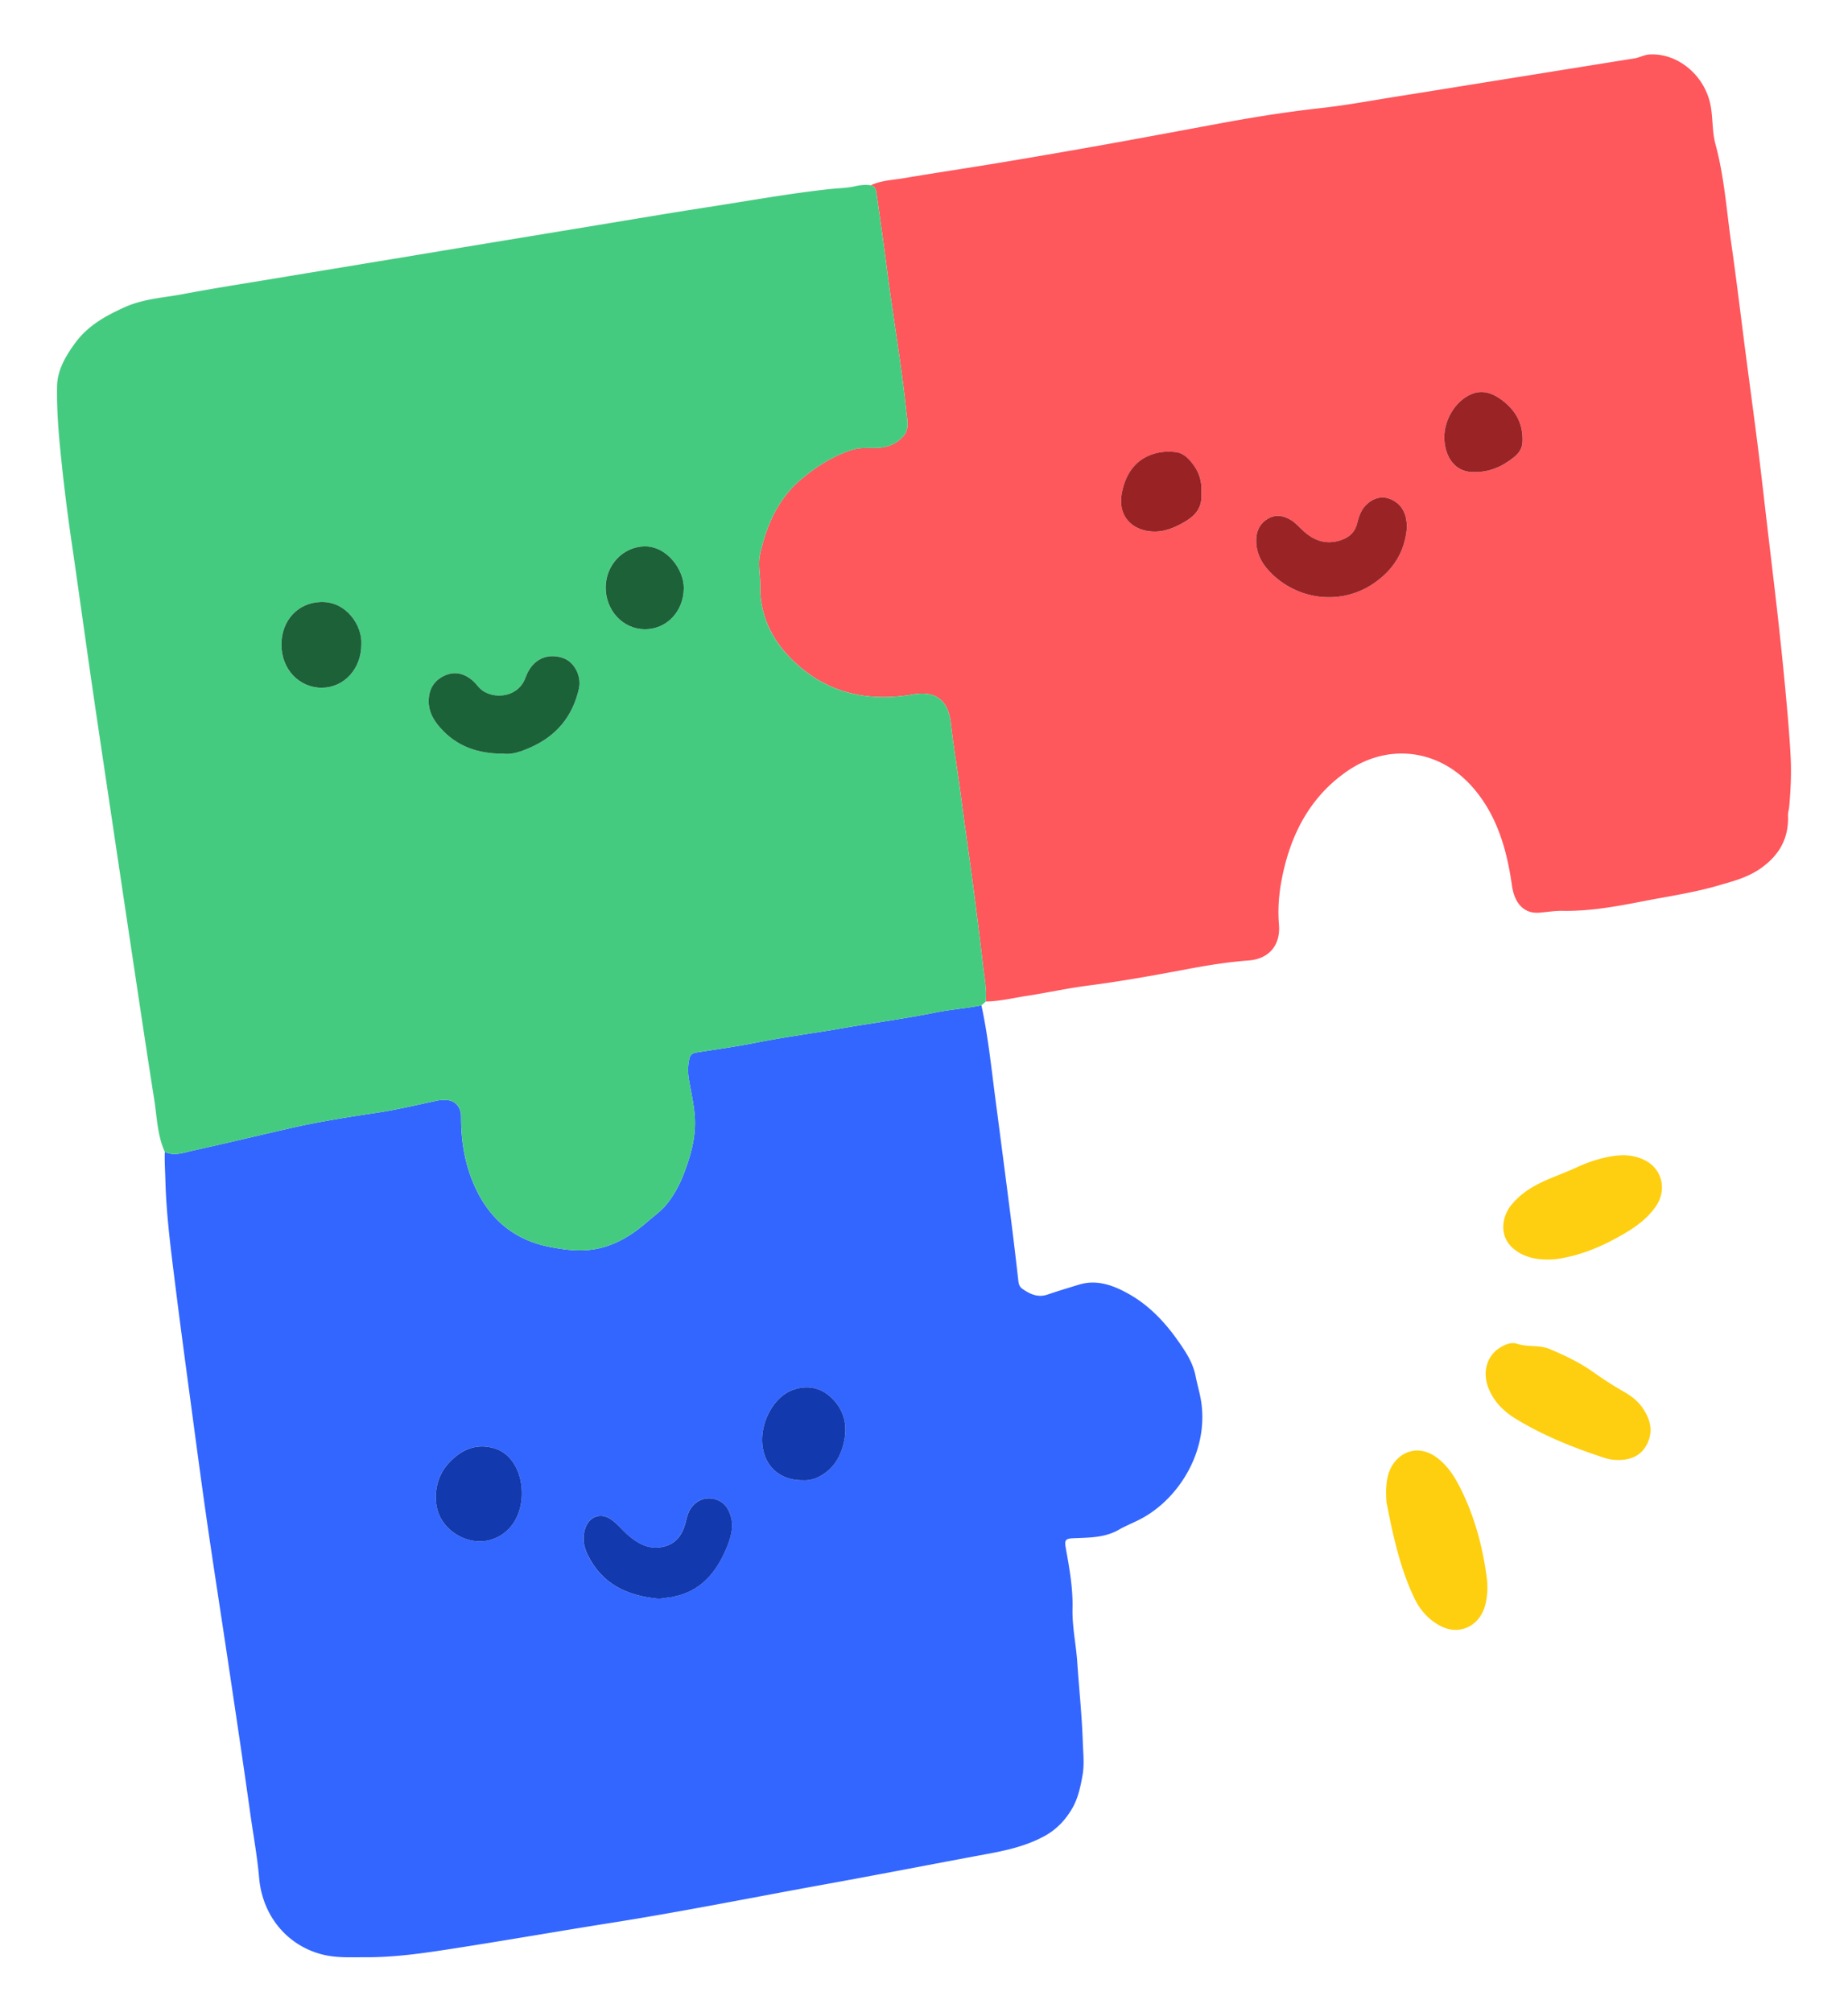 <svg xmlns="http://www.w3.org/2000/svg" width="136" height="148" fill="none">
<g class="ds-explore__components-part" filter="url(#a)">
<path fill="#FECF0F" d="M102.005 105.845c.005-.875.123-1.711.712-2.382.759-.862 1.899-.99 2.89-.321.941.636 1.519 1.606 2.008 2.627.958 2.001 1.522 4.142 1.809 6.365a5.438 5.438 0 0 1-.08 1.776c-.326 1.636-1.85 2.451-3.27 1.744-.899-.448-1.551-1.161-2.001-2.109-1.042-2.188-1.551-4.549-2.019-6.925-.049-.251-.034-.516-.05-.775h.001Z"/>
<path fill="#FECF10" d="M119.102 103.41a3.086 3.086 0 0 1-1.015-.152c-2.256-.738-4.461-1.614-6.519-2.865-.87-.53-1.602-1.228-2.015-2.238-.487-1.194-.137-2.422.856-3.022.383-.23.823-.41 1.23-.274.798.265 1.646.065 2.432.398 1.116.474 2.211.994 3.213 1.709a25.85 25.85 0 0 0 2.203 1.412c.531.303 1.024.663 1.39 1.194.554.804.81 1.668.363 2.61-.437.918-1.219 1.231-2.138 1.229v-.001ZM113.973 88.665c-.944.007-1.806-.17-2.546-.762-1.152-.921-.914-2.41-.178-3.287 1.304-1.558 3.092-1.946 4.727-2.708.898-.418 1.847-.73 2.83-.87.778-.11 1.541-.038 2.258.329 1.283.656 1.632 2.204.771 3.422-.544.768-1.26 1.333-2.028 1.803-1.569.956-3.219 1.708-5.022 2-.113.02-.226.038-.339.048-.171.013-.343.02-.473.027v-.002Z"/>
</g>
<g filter="url(#b)">
<path fill="#36F" d="M12.132 80.751c.714.325 1.412.039 2.097-.11 2.368-.52 4.726-1.09 7.09-1.63 2.127-.486 4.278-.824 6.432-1.149 1.481-.222 2.935-.573 4.398-.884.284-.061.57-.063.851-.03.555.062.936.566.933 1.22-.006 1.84.292 3.6 1.073 5.262 1.144 2.428 2.99 3.83 5.454 4.307 1.214.235 2.439.385 3.68.09 1.302-.307 2.406-.997 3.424-1.876.551-.476 1.15-.885 1.608-1.492a8.175 8.175 0 0 0 1.092-1.952c.528-1.344.942-2.72.875-4.203-.047-1.02-.302-2.01-.457-3.017a3.786 3.786 0 0 1 .053-1.407c.057-.256.215-.4.481-.442 1.476-.23 2.956-.438 4.423-.728 2.124-.42 4.268-.7 6.4-1.07 2.27-.395 4.558-.693 6.818-1.152 1.12-.227 2.254-.298 3.369-.525.487 2.249.72 4.54 1.02 6.821.387 2.945.77 5.89 1.146 8.839.196 1.542.379 3.086.553 4.63.028.252.11.437.3.57.565.393 1.148.66 1.849.418.757-.26 1.523-.486 2.287-.723 1.332-.415 2.55.039 3.692.68 1.446.812 2.603 2.004 3.59 3.403.571.812 1.123 1.621 1.322 2.63.135.685.346 1.347.435 2.047.476 3.672-1.798 7.12-4.566 8.521-.502.254-1.026.464-1.516.743-1.079.619-2.257.572-3.42.631-.497.025-.585.153-.49.679.265 1.481.538 2.956.502 4.485-.032 1.328.26 2.638.35 3.96.13 1.947.341 3.888.405 5.84.027.823.128 1.642-.017 2.461-.143.812-.314 1.633-.702 2.341-.495.899-1.186 1.637-2.07 2.125-1.321.728-2.754 1.056-4.205 1.325-3.988.737-7.968 1.517-11.96 2.239-5.225.945-10.436 1.996-15.68 2.825-3.82.603-7.63 1.271-11.452 1.866-2.213.345-4.434.686-6.68.676-1.09-.005-2.189.068-3.27-.222-2.535-.674-4.336-2.833-4.578-5.615-.141-1.612-.438-3.198-.661-4.796-.505-3.62-1.05-7.236-1.588-10.851-.52-3.495-1.07-6.986-1.576-10.484-.44-3.045-.842-6.096-1.252-9.146-.362-2.703-.728-5.405-1.066-8.112-.332-2.66-.691-5.321-.759-8.012-.017-.67-.066-1.342-.04-2.013l.003.007Zm36.24 32.856c.358.032.69-.094 1.031-.108.071-.003.14-.027.21-.042 1.912-.397 3.08-1.727 3.84-3.548.296-.711.543-1.446.351-2.25-.166-.706-.552-1.201-1.226-1.377-.691-.18-1.367.107-1.761.713-.192.294-.276.629-.357.97-.287 1.239-1.058 1.89-2.24 1.887-.752-.003-1.358-.378-1.933-.853-.474-.392-.847-.908-1.362-1.246-.782-.513-1.636-.146-1.892.791-.175.639-.078 1.249.197 1.814 1.083 2.227 2.96 3.025 5.141 3.249h.002Zm-9.975-7.766c-.005-1.581-.771-2.911-2-3.284-1.372-.417-2.52.104-3.464 1.182-.93 1.061-1.133 2.79-.492 3.954.685 1.244 2.221 1.947 3.539 1.619 1.483-.368 2.422-1.717 2.417-3.471Zm20.659-.94c.37.02.786-.042 1.184-.242 1.13-.573 1.707-1.593 1.918-2.85.197-1.181-.156-2.217-1.002-3.004-.805-.746-1.766-.908-2.767-.567-1.55.528-2.61 2.694-2.22 4.457.303 1.369 1.37 2.204 2.887 2.208v-.002Z"/>
<path fill="#1239AE" d="M48.375 113.609c-2.184-.224-4.06-1.023-5.141-3.249-.275-.565-.373-1.176-.198-1.815.256-.936 1.11-1.303 1.892-.79.514.336.888.854 1.362 1.246.575.474 1.183.851 1.934.853 1.181.003 1.953-.646 2.24-1.887.078-.341.165-.678.357-.97.394-.604 1.07-.893 1.76-.713.676.176 1.06.672 1.227 1.377.19.804-.055 1.539-.352 2.25-.76 1.821-1.927 3.151-3.84 3.548-.07.015-.139.039-.21.042-.34.014-.673.14-1.03.108h-.001Z"/>
<path fill="#1239AD" d="M38.4 105.843c.004 1.754-.935 3.103-2.418 3.471-1.318.328-2.854-.375-3.54-1.62-.64-1.165-.438-2.892.492-3.953.946-1.078 2.094-1.599 3.466-1.182 1.228.373 1.995 1.703 2 3.284ZM59.057 104.903c-1.516-.003-2.584-.839-2.887-2.208-.39-1.762.67-3.927 2.221-4.456 1-.342 1.962-.182 2.766.566.847.787 1.199 1.823 1.003 3.004-.21 1.258-.787 2.278-1.918 2.85a2.31 2.31 0 0 1-1.185.242v.002Z"/>
</g>
<g filter="url(#c)">
<path fill="#FE575C" d="M72.54 69.688c.094-.877-.09-1.733-.185-2.59a353.853 353.853 0 0 0-.822-6.563c-.257-1.96-.552-3.914-.802-5.874-.233-1.825-.548-3.635-.754-5.464-.204-1.803-1.23-2.376-2.788-2.109-3.47.599-6.605-.15-9.134-2.803-1.297-1.36-2.144-3.125-2.105-5.183.016-.789-.185-1.57-.005-2.366.487-2.136 1.333-4.04 2.982-5.442 1.134-.965 2.364-1.739 3.762-2.191.642-.209 1.299-.126 1.946-.158.765-.039 1.4-.325 1.885-.901.408-.486.25-1.142.188-1.723-.37-3.526-.985-7.015-1.434-10.53-.237-1.855-.506-3.705-.763-5.558-.04-.277-.109-.546-.427-.604.77-.358 1.605-.381 2.415-.517 2.363-.399 4.731-.749 7.094-1.142 2.615-.436 5.229-.887 7.84-1.354 2.89-.518 5.778-1.064 8.668-1.596 2.37-.435 4.75-.807 7.144-1.073 1.883-.208 3.749-.561 5.621-.856 2.38-.375 4.758-.762 7.136-1.145L116.59.888c1.225-.196 2.449-.395 3.674-.588.396-.062.75-.278 1.16-.296 1.987-.09 3.879 1.416 4.403 3.486.259 1.024.142 2.104.418 3.116.653 2.398.815 4.883 1.169 7.334.395 2.739.717 5.49 1.076 8.236.298 2.294.612 4.584.9 6.878.252 2.023.477 4.051.716 6.076.245 2.085.499 4.17.732 6.257.199 1.785.386 3.572.553 5.361.149 1.608.293 3.217.383 4.828.069 1.263.014 2.53-.104 3.79-.02.213-.094.425-.086.633.066 1.688-.647 2.89-1.926 3.826-.997.73-2.123 1.009-3.251 1.335-1.805.523-3.655.787-5.49 1.145-1.959.382-3.925.742-5.933.706-.581-.01-1.162.096-1.743.135-1.118.074-1.792-.725-1.971-1.993-.382-2.71-1.133-5.262-2.95-7.298-2.458-2.753-6.179-3.195-9.184-1.117-2.73 1.889-4.185 4.67-4.818 8.003-.204 1.077-.289 2.161-.196 3.271.132 1.57-.776 2.546-2.248 2.652-1.573.113-3.132.375-4.69.67-2.367.445-4.739.87-7.128 1.178-1.51.194-3.003.528-4.51.757-1 .153-1.988.403-3.004.412l-.002.007Zm31.002-34.896c-.011-.896-.297-1.573-.995-1.964-.669-.377-1.33-.274-1.917.228-.418.359-.615.872-.742 1.411-.149.638-.534 1.021-1.098 1.233-1.109.417-2.075.124-2.924-.69-.277-.264-.533-.55-.86-.75-.57-.35-1.153-.44-1.743-.07-.588.366-.837.95-.819 1.651.03 1.034.547 1.813 1.243 2.464 2 1.868 5.062 2.226 7.433.6 1.438-.987 2.28-2.346 2.42-4.113h.002Zm-15.133-2.489c.063-.76-.116-1.46-.551-2.057-.333-.455-.72-.89-1.294-.972a3.787 3.787 0 0 0-1.772.159c-1.246.433-1.932 1.42-2.213 2.764-.416 1.991 1.024 2.998 2.598 2.91.537-.03 1.096-.23 1.588-.482.895-.462 1.757-1.012 1.644-2.319v-.003Zm20.093-1.57c1.082.018 2.059-.392 2.929-1.107.346-.284.597-.622.616-1.142.054-1.463-.63-2.452-1.723-3.193-.605-.41-1.263-.587-1.957-.325-1.305.493-2.215 2.087-2.059 3.553.151 1.405.983 2.257 2.193 2.213h.001Z"/>
<path fill="#9A2425" d="M103.541 34.792c-.14 1.767-.982 3.126-2.421 4.113-2.37 1.626-5.433 1.268-7.433-.6-.696-.65-1.214-1.43-1.242-2.464-.02-.7.229-1.284.818-1.651.592-.368 1.173-.28 1.743.07.326.2.583.487.86.75.851.815 1.816 1.107 2.924.69.564-.212.95-.595 1.098-1.233.128-.54.323-1.052.742-1.41.587-.503 1.247-.606 1.918-.23.697.393.983 1.069.994 1.965h-.001Z"/>
<path fill="#992224" d="M88.408 32.303c.111 1.307-.75 1.857-1.645 2.32-.49.251-1.049.45-1.588.48-1.574.09-3.014-.918-2.598-2.91.281-1.343.968-2.33 2.213-2.764a3.81 3.81 0 0 1 1.772-.158c.575.08.963.516 1.295.972.435.597.614 1.297.551 2.057v.003Z"/>
<path fill="#992325" d="M108.501 30.73c-1.208.044-2.042-.808-2.193-2.212-.157-1.467.754-3.06 2.059-3.553.694-.263 1.351-.085 1.957.324 1.094.74 1.775 1.73 1.723 3.193-.018.52-.268.858-.615 1.142-.872.715-1.848 1.123-2.93 1.107h-.001Z"/>
</g>
<g filter="url(#d)"><path fill="#45CB80" d="m72.54 69.688-.312.276c-1.116.227-2.25.297-3.37.524-2.258.46-4.547.757-6.818 1.152-2.132.37-4.274.65-6.4 1.07-1.465.29-2.946.496-4.422.728-.266.042-.425.187-.481.442-.1.463-.127.934-.053 1.408.155 1.005.41 1.994.457 3.017.067 1.483-.347 2.858-.875 4.202a8.174 8.174 0 0 1-1.092 1.952c-.459.61-1.057 1.016-1.608 1.492-1.02.88-2.122 1.569-3.425 1.877-1.24.294-2.467.143-3.68-.091-2.463-.478-4.31-1.878-5.453-4.307-.783-1.661-1.08-3.422-1.073-5.262.002-.654-.38-1.16-.933-1.22a2.686 2.686 0 0 0-.852.03c-1.463.31-2.918.66-4.397.884-2.152.323-4.304.663-6.433 1.149-2.364.54-4.721 1.112-7.09 1.63-.683.15-1.382.435-2.097.11-.557-1.22-.58-2.57-.785-3.87-.547-3.46-1.062-6.922-1.583-10.386C9.229 62.94 8.7 59.388 8.17 55.833c-.476-3.194-.956-6.385-1.42-9.579-.509-3.511-.99-7.027-1.504-10.537-.329-2.245-.6-4.498-.822-6.758-.146-1.504-.25-3.016-.225-4.522.02-1.213.627-2.229 1.309-3.17.952-1.315 2.266-2.03 3.664-2.664 1.381-.626 2.851-.693 4.287-.964 2.243-.425 4.498-.775 6.75-1.148 2.911-.485 5.825-.962 8.739-1.445 2.25-.373 4.503-.748 6.754-1.12l8.19-1.35c2.73-.449 5.458-.913 8.191-1.335 3.002-.464 5.992-1.006 9.011-1.334.596-.064 1.202-.064 1.783-.195.408-.092.798-.144 1.205-.079.319.057.39.325.427.604.258 1.851.526 3.703.763 5.558.451 3.514 1.065 7.004 1.434 10.53.062.58.22 1.238-.188 1.722-.485.577-1.121.863-1.885.901-.645.032-1.303-.048-1.946.159-1.398.452-2.628 1.225-3.762 2.19-1.65 1.403-2.494 3.307-2.981 5.442-.182.796.02 1.576.005 2.367-.04 2.058.807 3.822 2.104 5.182 2.53 2.654 5.664 3.4 9.134 2.804 1.558-.27 2.586.306 2.788 2.108.206 1.83.522 3.64.754 5.464.25 1.96.545 3.915.803 5.874.287 2.186.573 4.372.821 6.564.098.857.282 1.713.186 2.59l.001-.004ZM37.05 51.45c.633.083 1.333-.17 2.023-.477 1.827-.817 3.052-2.205 3.526-4.292.212-.935-.314-1.977-1.165-2.275-1.064-.371-2.243-.007-2.76 1.441-.574 1.608-2.69 1.665-3.497.641a3.014 3.014 0 0 0-.428-.447c-.634-.528-1.334-.68-2.079-.316-.743.361-1.126.993-1.121 1.883.003.772.363 1.372.825 1.904 1.225 1.409 2.79 1.935 4.676 1.937v.002Zm-10.457-8.053c.077-1.384-1.12-3.192-3.025-3.11-1.634.071-2.845 1.33-2.857 3.119-.013 1.83 1.308 3.2 2.973 3.191 1.643-.006 2.916-1.407 2.91-3.2Zm20.861-1.101c1.613.001 2.848-1.315 2.867-3.014.015-1.367-1.255-3.148-2.955-3.082-1.528.059-2.788 1.369-2.793 3.02-.004 1.695 1.285 3.072 2.88 3.076h.001Z"/><path fill="#1C6238" d="M37.05 51.45c-1.887 0-3.45-.528-4.676-1.937-.464-.532-.822-1.132-.825-1.904-.005-.891.379-1.522 1.121-1.883.745-.363 1.444-.212 2.079.316.157.131.3.284.428.447.806 1.024 2.924.967 3.497-.64.515-1.448 1.697-1.813 2.76-1.441.851.297 1.378 1.34 1.166 2.275-.475 2.085-1.7 3.474-3.527 4.291-.69.308-1.39.56-2.023.478v-.002Z"/>
<path fill="#1C6138" d="M26.593 43.397c.007 1.794-1.265 3.193-2.909 3.2-1.665.007-2.986-1.362-2.973-3.192.013-1.787 1.224-3.047 2.857-3.117 1.906-.083 3.102 1.725 3.025 3.109ZM47.454 42.295c-1.594-.001-2.885-1.38-2.879-3.075.005-1.652 1.264-2.962 2.793-3.02 1.7-.066 2.97 1.715 2.954 3.082-.018 1.698-1.253 3.015-2.866 3.013h-.002Z"/>
</g>
<defs>
<filter id="a" width="28.304" height="42.919" x="98.004" y="80.991" color-interpolation-filters="sRGB" filterUnits="userSpaceOnUse">
<feFlood flood-opacity="0" result="BackgroundImageFix"/><feColorMatrix in="SourceAlpha" result="hardAlpha" values="0 0 0 0 0 0 0 0 0 0 0 0 0 0 0 0 0 0 127 0"/>
<feOffset dy="4"/>
<feGaussianBlur stdDeviation="2"/>
<feComposite in2="hardAlpha" operator="out"/>
<feColorMatrix values="0 0 0 0 0 0 0 0 0 0 0 0 0 0 0 0 0 0 0.1 0"/>
<feBlend in2="BackgroundImageFix" result="effect1_dropShadow_746_456"/>
<feBlend in="SourceGraphic" in2="effect1_dropShadow_746_456" result="shape"/>
</filter>
<filter id="b" width="84.362" height="78.037" x="8.121" y="69.963" color-interpolation-filters="sRGB" filterUnits="userSpaceOnUse">
<feFlood flood-opacity="0" result="BackgroundImageFix"/>
<feColorMatrix in="SourceAlpha" result="hardAlpha" values="0 0 0 0 0 0 0 0 0 0 0 0 0 0 0 0 0 0 127 0"/>
<feOffset dy="4"/><feGaussianBlur stdDeviation="2"/>
<feComposite in2="hardAlpha" operator="out"/>
<feColorMatrix values="0 0 0 0 0 0 0 0 0 0 0 0 0 0 0 0 0 0 0.1 0"/>
<feBlend in2="BackgroundImageFix" result="effect1_dropShadow_746_456"/>
<feBlend in="SourceGraphic" in2="effect1_dropShadow_746_456" result="shape"/>
</filter>
<filter id="c" width="83.935" height="77.688" x="51.87" y="0" color-interpolation-filters="sRGB" filterUnits="userSpaceOnUse">
<feFlood flood-opacity="0" result="BackgroundImageFix"/>
<feColorMatrix in="SourceAlpha" result="hardAlpha" values="0 0 0 0 0 0 0 0 0 0 0 0 0 0 0 0 0 0 127 0"/>
<feOffset dy="4"/>
<feGaussianBlur stdDeviation="2"/>
<feComposite in2="hardAlpha" operator="out"/>
<feColorMatrix values="0 0 0 0 0 0 0 0 0 0 0 0 0 0 0 0 0 0 0.1 0"/>
<feBlend in2="BackgroundImageFix" result="effect1_dropShadow_746_456"/>
<feBlend in="SourceGraphic" in2="effect1_dropShadow_746_456" result="shape"/></filter>
<filter id="d" width="76.37" height="86.387" x=".196" y="9.604" color-interpolation-filters="sRGB" filterUnits="userSpaceOnUse">
<feFlood flood-opacity="0" result="BackgroundImageFix"/>
<feColorMatrix in="SourceAlpha" result="hardAlpha" values="0 0 0 0 0 0 0 0 0 0 0 0 0 0 0 0 0 0 127 0"/>
<feOffset dy="4"/>
<feGaussianBlur stdDeviation="2"/>
<feComposite in2="hardAlpha" operator="out"/>
<feColorMatrix values="0 0 0 0 0 0 0 0 0 0 0 0 0 0 0 0 0 0 0.1 0"/>
<feBlend in2="BackgroundImageFix" result="effect1_dropShadow_746_456"/>
<feBlend in="SourceGraphic" in2="effect1_dropShadow_746_456" result="shape"/>
</filter>
</defs>
</svg>
